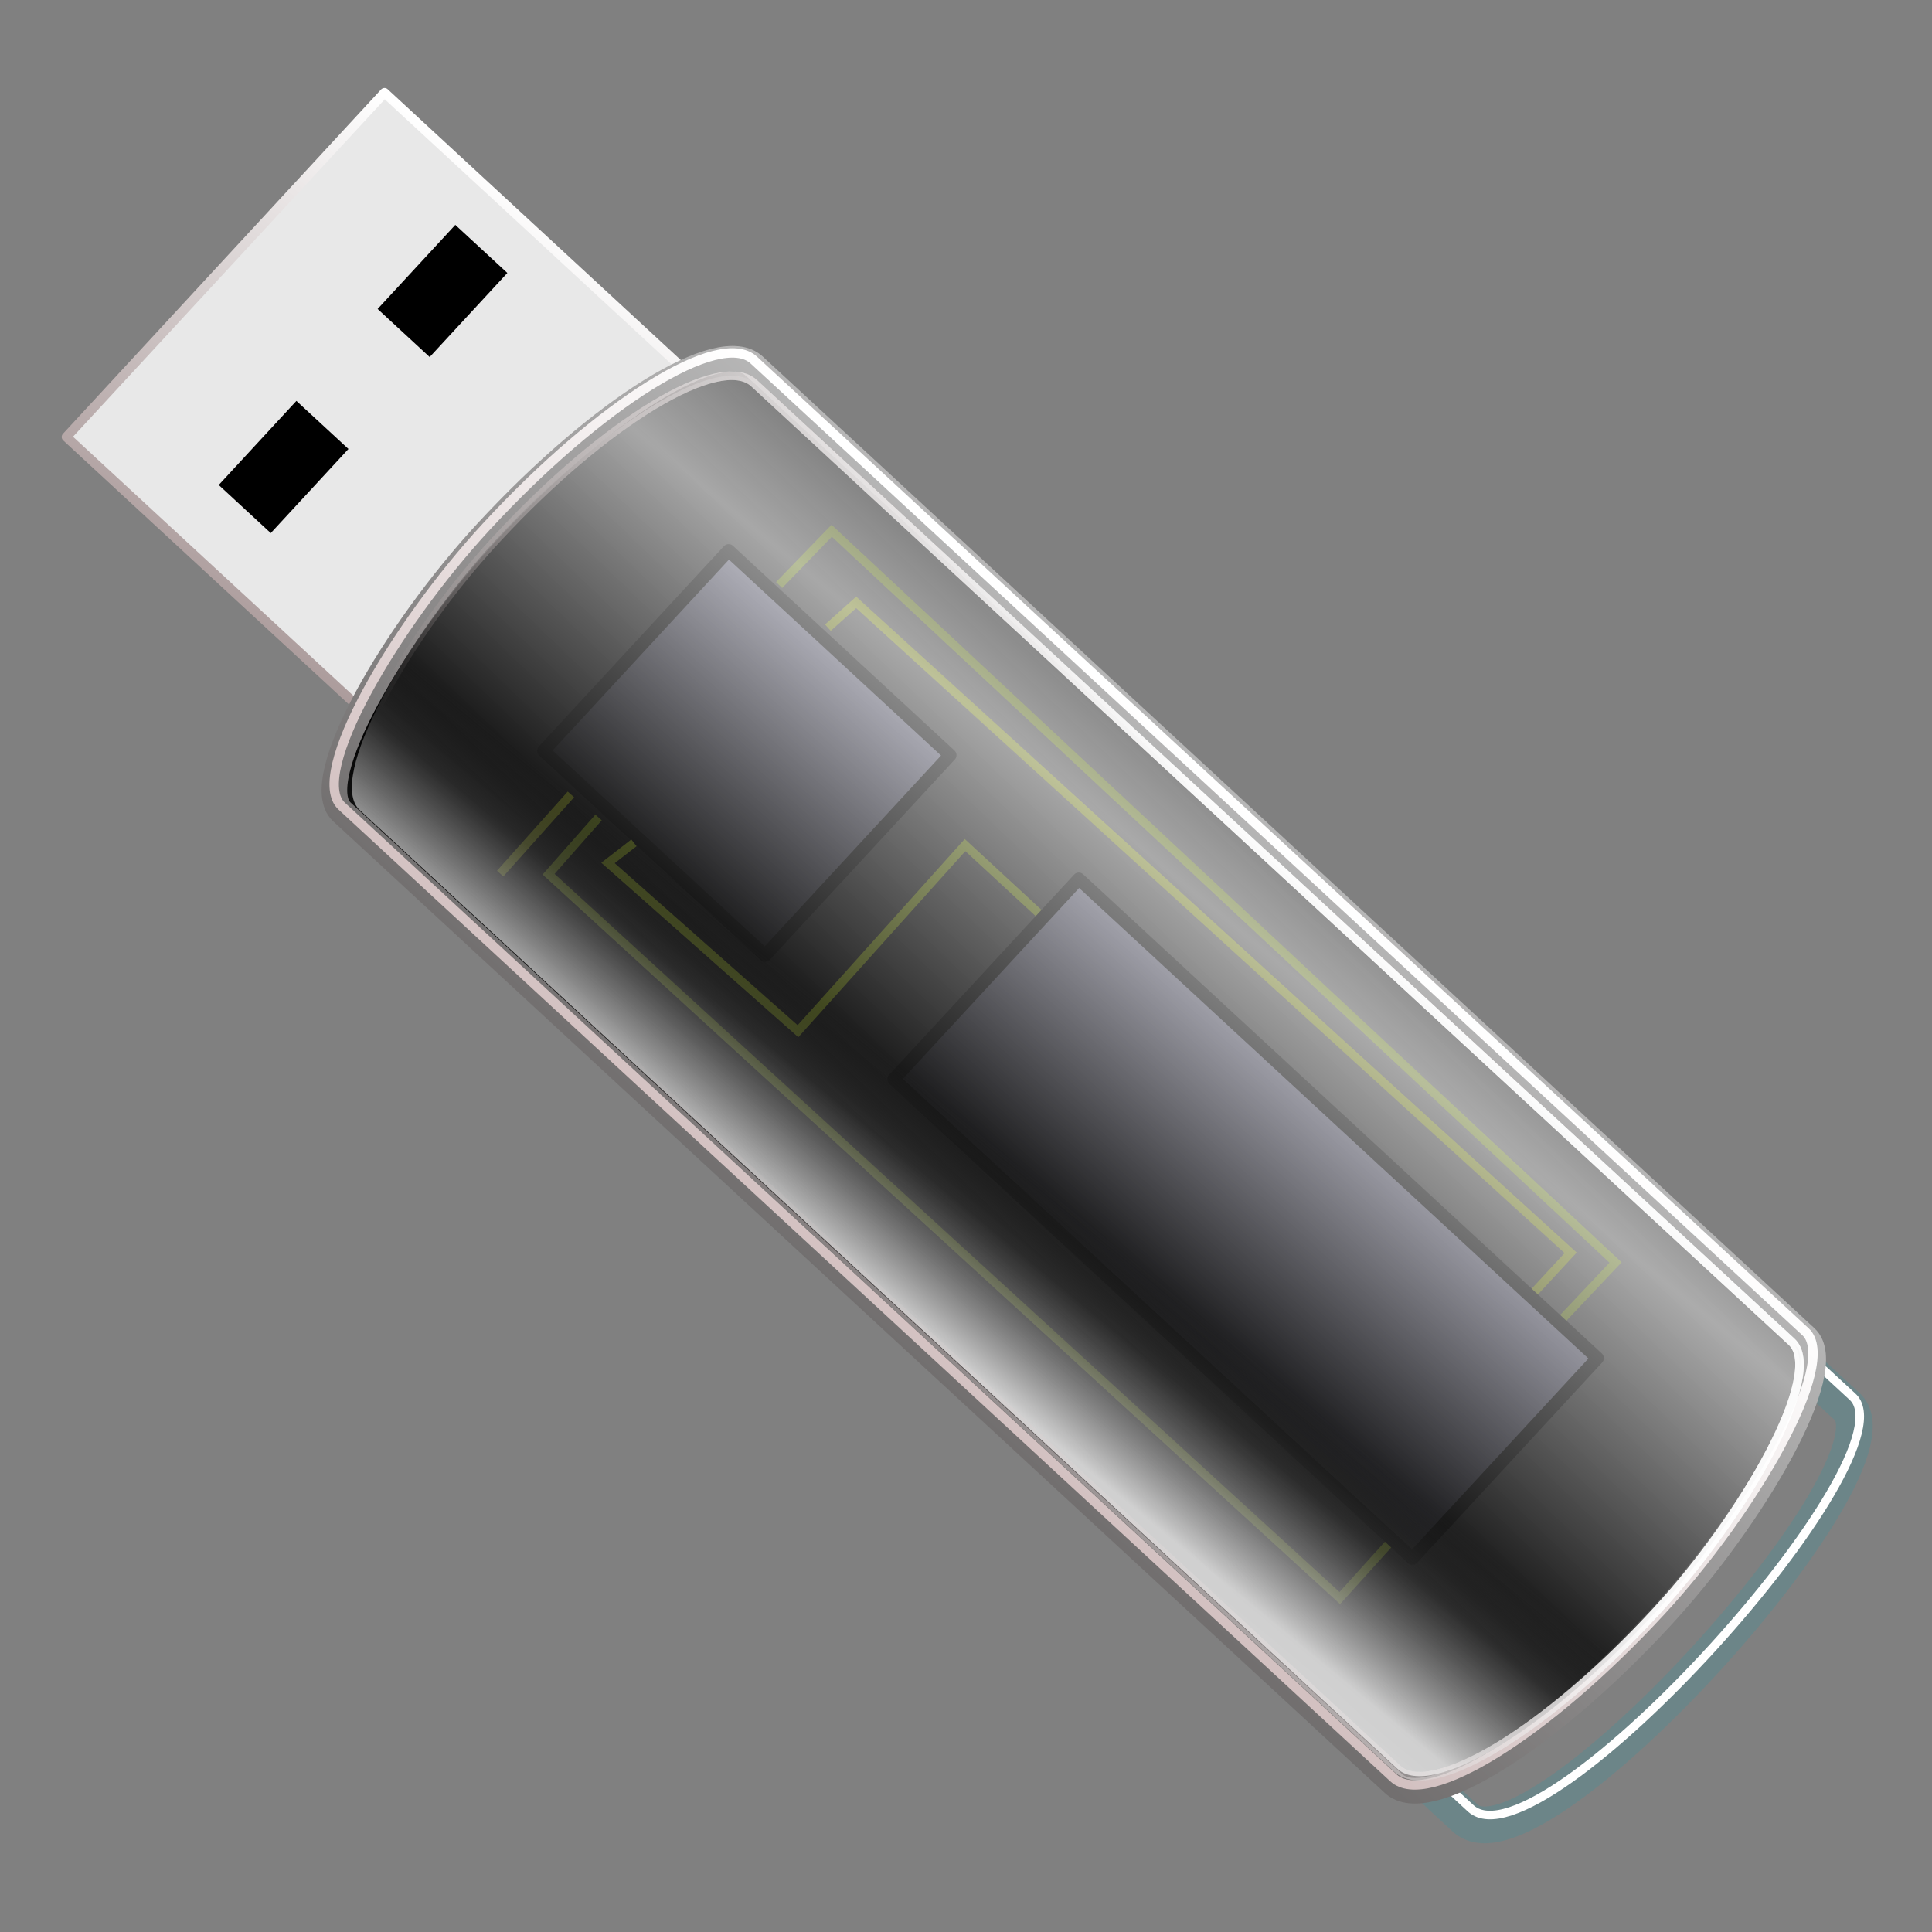 <?xml version="1.0" encoding="UTF-8" standalone="no"?>
<!-- Created with Inkscape (http://www.inkscape.org/) -->
<svg
   xmlns:dc="http://purl.org/dc/elements/1.1/"
   xmlns:cc="http://creativecommons.org/ns#"
   xmlns:rdf="http://www.w3.org/1999/02/22-rdf-syntax-ns#"
   xmlns:svg="http://www.w3.org/2000/svg"
   xmlns="http://www.w3.org/2000/svg"
   xmlns:xlink="http://www.w3.org/1999/xlink"
   xmlns:sodipodi="http://sodipodi.sourceforge.net/DTD/sodipodi-0.dtd"
   xmlns:inkscape="http://www.inkscape.org/namespaces/inkscape"
   width="256"
   height="256"
   id="svg3897"
   sodipodi:version="0.32"
   inkscape:version="0.46"
   version="1.0"
   sodipodi:docbase="/media/disk-hda4/svg1/devices"
   sodipodi:docname="drive-removable-media-usb.svg"
   inkscape:output_extension="org.inkscape.output.svg.inkscape">
  <rect width="100%" height="100%" fill="#808080" stroke="none"/>
  <defs
     id="defs3899">
    <linearGradient
       id="linearGradient3609">
      <stop
         id="stop3611"
         offset="0"
         style="stop-color:#000000;stop-opacity:1" />
      <stop
         id="stop3613"
         offset="1"
         style="stop-color:#c1c1c1;stop-opacity:1" />
    </linearGradient>
    <inkscape:perspective
       sodipodi:type="inkscape:persp3d"
       inkscape:vp_x="0 : 128 : 1"
       inkscape:vp_y="0 : 1000 : 0"
       inkscape:vp_z="256 : 128 : 1"
       inkscape:persp3d-origin="128 : 85.333333 : 1"
       id="perspective90" />
    <linearGradient
       inkscape:collect="always"
       id="linearGradient2939">
      <stop
         style="stop-color:black;stop-opacity:1"
         offset="0"
         id="stop2941" />
      <stop
         style="stop-color:white;stop-opacity:1"
         offset="1"
         id="stop2943" />
    </linearGradient>
    <linearGradient
       inkscape:collect="always"
       id="linearGradient2929">
      <stop
         style="stop-color:#ab9b9b;stop-opacity:0"
         offset="0"
         id="stop2931" />
      <stop
         style="stop-color:white;stop-opacity:1"
         offset="1"
         id="stop2933" />
    </linearGradient>
    <linearGradient
       inkscape:collect="always"
       id="linearGradient2921">
      <stop
         style="stop-color:#ab9b9b;stop-opacity:1"
         offset="0"
         id="stop2923" />
      <stop
         style="stop-color:white;stop-opacity:1"
         offset="1"
         id="stop2925" />
    </linearGradient>
    <linearGradient
       inkscape:collect="always"
       id="linearGradient2903">
      <stop
         style="stop-color:white;stop-opacity:0"
         offset="0"
         id="stop2905" />
      <stop
         style="stop-color:white;stop-opacity:1"
         offset="1"
         id="stop2907" />
    </linearGradient>
    <linearGradient
       inkscape:collect="always"
       id="linearGradient2868">
      <stop
         style="stop-color:black;stop-opacity:1"
         offset="0"
         id="stop2870" />
      <stop
         style="stop-color:#b1b1da;stop-opacity:1"
         offset="1"
         id="stop2872" />
    </linearGradient>
    <linearGradient
       id="linearGradient2860"
       inkscape:collect="always">
      <stop
         id="stop2862"
         offset="0"
         style="stop-color:#d0bdbd;stop-opacity:1" />
      <stop
         id="stop2864"
         offset="1"
         style="stop-color:white;stop-opacity:1" />
    </linearGradient>
    <linearGradient
       id="linearGradient2845">
      <stop
         style="stop-color:#60ae59;stop-opacity:1"
         offset="0"
         id="stop2847" />
      <stop
         style="stop-color:#e6e6e6;stop-opacity:1"
         offset="1"
         id="stop2849" />
    </linearGradient>
    <linearGradient
       inkscape:collect="always"
       id="linearGradient2833">
      <stop
         style="stop-color:#6e6b6b;stop-opacity:1"
         offset="0"
         id="stop2835" />
      <stop
         style="stop-color:#bebebe;stop-opacity:1"
         offset="1"
         id="stop2837" />
    </linearGradient>
    <linearGradient
       id="linearGradient2837">
      <stop
         id="stop2839"
         offset="0"
         style="stop-color:#666666;stop-opacity:1;" />
      <stop
         id="stop2841"
         offset="1"
         style="stop-color:black;stop-opacity:1" />
    </linearGradient>
    <linearGradient
       inkscape:collect="always"
       id="linearGradient2813">
      <stop
         style="stop-color:white;stop-opacity:1"
         offset="0"
         id="stop2815" />
      <stop
         style="stop-color:black;stop-opacity:1"
         offset="1"
         id="stop2817" />
    </linearGradient>
    <linearGradient
       inkscape:collect="always"
       xlink:href="#linearGradient2813"
       id="linearGradient2819"
       x1="165.021"
       y1="190.767"
       x2="165.021"
       y2="172.182"
       gradientUnits="userSpaceOnUse" />
    <linearGradient
       inkscape:collect="always"
       xlink:href="#linearGradient2813"
       id="linearGradient2827"
       x1="177.021"
       y1="172.182"
       x2="177.701"
       y2="190.767"
       gradientUnits="userSpaceOnUse" />
    <linearGradient
       inkscape:collect="always"
       xlink:href="#linearGradient2837"
       id="linearGradient2835"
       x1="123.62"
       y1="165.719"
       x2="122.81"
       y2="53.922"
       gradientUnits="userSpaceOnUse" />
    <linearGradient
       inkscape:collect="always"
       xlink:href="#linearGradient2837"
       id="linearGradient2849"
       x1="144.808"
       y1="77.37"
       x2="145.413"
       y2="165.719"
       gradientUnits="userSpaceOnUse"
       spreadMethod="reflect" />
    <linearGradient
       inkscape:collect="always"
       xlink:href="#linearGradient2837"
       id="linearGradient2857"
       x1="121.576"
       y1="41.947"
       x2="113.72"
       y2="204.896"
       gradientUnits="userSpaceOnUse" />
    <linearGradient
       inkscape:collect="always"
       xlink:href="#linearGradient2837"
       id="linearGradient2865"
       x1="142.97"
       y1="202.215"
       x2="150.117"
       y2="42.245"
       gradientUnits="userSpaceOnUse" />
    <linearGradient
       inkscape:collect="always"
       xlink:href="#linearGradient2833"
       id="linearGradient2839"
       x1="117.595"
       y1="121.709"
       x2="116.628"
       y2="34.601"
       gradientUnits="userSpaceOnUse" />
    <linearGradient
       inkscape:collect="always"
       xlink:href="#linearGradient2860"
       id="linearGradient2843"
       gradientUnits="userSpaceOnUse"
       x1="117.595"
       y1="121.709"
       x2="116.144"
       y2="43.772"
       gradientTransform="translate(-0.484,-0.484)" />
    <linearGradient
       inkscape:collect="always"
       xlink:href="#linearGradient2845"
       id="linearGradient2851"
       x1="138.356"
       y1="117.16"
       x2="139.421"
       y2="80.091"
       gradientUnits="userSpaceOnUse"
       spreadMethod="reflect" />
    <linearGradient
       inkscape:collect="always"
       xlink:href="#linearGradient2845"
       id="linearGradient2855"
       gradientUnits="userSpaceOnUse"
       spreadMethod="reflect"
       x1="138.356"
       y1="117.16"
       x2="139.421"
       y2="80.091"
       gradientTransform="matrix(0.981,0,0,0.952,2.309,1.965)" />
    <linearGradient
       inkscape:collect="always"
       xlink:href="#linearGradient2868"
       id="linearGradient2874"
       x1="-30.246"
       y1="95.819"
       x2="-30.246"
       y2="59.741"
       gradientUnits="userSpaceOnUse"
       gradientTransform="translate(101.142,1.936)" />
    <linearGradient
       inkscape:collect="always"
       xlink:href="#linearGradient2868"
       id="linearGradient2896"
       gradientUnits="userSpaceOnUse"
       gradientTransform="matrix(2.342,0,0,1,221.659,2.357)"
       x1="-30.246"
       y1="95.819"
       x2="-30.246"
       y2="59.741" />
    <linearGradient
       inkscape:collect="always"
       xlink:href="#linearGradient2903"
       id="linearGradient2909"
       x1="119.409"
       y1="68.585"
       x2="119.478"
       y2="62.359"
       gradientUnits="userSpaceOnUse"
       spreadMethod="reflect"
       gradientTransform="matrix(0.991,0,0,1,2.2,-2.554)" />
    <linearGradient
       inkscape:collect="always"
       xlink:href="#linearGradient2903"
       id="linearGradient2913"
       gradientUnits="userSpaceOnUse"
       gradientTransform="matrix(0.967,0,0,-1,3.314,166.543)"
       spreadMethod="reflect"
       x1="119.409"
       y1="68.585"
       x2="119.478"
       y2="62.359" />
    <linearGradient
       inkscape:collect="always"
       xlink:href="#linearGradient2903"
       id="linearGradient2917"
       gradientUnits="userSpaceOnUse"
       gradientTransform="matrix(0.967,0,0,-1,0.122,133.977)"
       spreadMethod="reflect"
       x1="119.409"
       y1="68.585"
       x2="119.478"
       y2="62.359" />
    <linearGradient
       inkscape:collect="always"
       xlink:href="#linearGradient2921"
       id="linearGradient2927"
       x1="17.241"
       y1="108.494"
       x2="8.301"
       y2="47.513"
       gradientUnits="userSpaceOnUse" />
    <linearGradient
       inkscape:collect="always"
       xlink:href="#linearGradient2929"
       id="linearGradient2935"
       x1="84.08"
       y1="117.513"
       x2="108.071"
       y2="42.867"
       gradientUnits="userSpaceOnUse" />
    <linearGradient
       inkscape:collect="always"
       xlink:href="#linearGradient2939"
       id="linearGradient2945"
       x1="5.886"
       y1="55.633"
       x2="12.632"
       y2="70.043"
       gradientUnits="userSpaceOnUse" />
    <linearGradient
       inkscape:collect="always"
       xlink:href="#linearGradient2939"
       id="linearGradient2949"
       gradientUnits="userSpaceOnUse"
       x1="5.886"
       y1="55.633"
       x2="12.632"
       y2="70.043"
       gradientTransform="translate(0.319,27.777)" />
    <linearGradient
       inkscape:collect="always"
       xlink:href="#linearGradient2921"
       id="linearGradient2980"
       gradientUnits="userSpaceOnUse"
       x1="17.241"
       y1="108.494"
       x2="8.301"
       y2="47.513" />
    <linearGradient
       inkscape:collect="always"
       xlink:href="#linearGradient2845"
       id="linearGradient2982"
       gradientUnits="userSpaceOnUse"
       spreadMethod="reflect"
       x1="138.356"
       y1="117.16"
       x2="139.421"
       y2="80.091" />
    <linearGradient
       inkscape:collect="always"
       xlink:href="#linearGradient2833"
       id="linearGradient2984"
       gradientUnits="userSpaceOnUse"
       x1="117.595"
       y1="121.709"
       x2="116.628"
       y2="34.601" />
    <linearGradient
       inkscape:collect="always"
       xlink:href="#linearGradient2860"
       id="linearGradient2986"
       gradientUnits="userSpaceOnUse"
       gradientTransform="translate(-0.484,-0.484)"
       x1="117.595"
       y1="121.709"
       x2="116.144"
       y2="43.772" />
    <linearGradient
       inkscape:collect="always"
       xlink:href="#linearGradient2868"
       id="linearGradient2988"
       gradientUnits="userSpaceOnUse"
       gradientTransform="translate(101.142,1.936)"
       x1="-30.246"
       y1="95.819"
       x2="-30.246"
       y2="59.741" />
    <linearGradient
       inkscape:collect="always"
       xlink:href="#linearGradient2868"
       id="linearGradient2990"
       gradientUnits="userSpaceOnUse"
       gradientTransform="matrix(2.342,0,0,1,221.659,2.357)"
       x1="-30.246"
       y1="95.819"
       x2="-30.246"
       y2="59.741" />
    <linearGradient
       inkscape:collect="always"
       xlink:href="#linearGradient2845"
       id="linearGradient2992"
       gradientUnits="userSpaceOnUse"
       gradientTransform="matrix(0.981,0,0,0.952,2.309,1.965)"
       spreadMethod="reflect"
       x1="138.356"
       y1="117.16"
       x2="139.421"
       y2="80.091" />
    <linearGradient
       inkscape:collect="always"
       xlink:href="#linearGradient2929"
       id="linearGradient2994"
       gradientUnits="userSpaceOnUse"
       x1="84.08"
       y1="117.513"
       x2="108.071"
       y2="42.867" />
    <linearGradient
       inkscape:collect="always"
       xlink:href="#linearGradient2903"
       id="linearGradient2996"
       gradientUnits="userSpaceOnUse"
       gradientTransform="matrix(0.991,0,0,1,2.2,-2.554)"
       spreadMethod="reflect"
       x1="119.409"
       y1="68.585"
       x2="119.478"
       y2="62.359" />
    <linearGradient
       inkscape:collect="always"
       xlink:href="#linearGradient2903"
       id="linearGradient2998"
       gradientUnits="userSpaceOnUse"
       gradientTransform="matrix(0.967,0,0,-1,3.314,166.543)"
       spreadMethod="reflect"
       x1="119.409"
       y1="68.585"
       x2="119.478"
       y2="62.359" />
    <linearGradient
       inkscape:collect="always"
       xlink:href="#linearGradient2903"
       id="linearGradient3000"
       gradientUnits="userSpaceOnUse"
       gradientTransform="matrix(0.967,0,0,-1,0.122,133.977)"
       spreadMethod="reflect"
       x1="119.409"
       y1="68.585"
       x2="119.478"
       y2="62.359" />
    <linearGradient
       inkscape:collect="always"
       xlink:href="#linearGradient2939"
       id="linearGradient3002"
       gradientUnits="userSpaceOnUse"
       x1="5.886"
       y1="55.633"
       x2="12.632"
       y2="70.043" />
    <linearGradient
       inkscape:collect="always"
       xlink:href="#linearGradient2939"
       id="linearGradient3004"
       gradientUnits="userSpaceOnUse"
       gradientTransform="translate(0.319,27.777)"
       x1="5.886"
       y1="55.633"
       x2="12.632"
       y2="70.043" />
    <linearGradient
       y2="-7.475"
       x2="16.093"
       y1="-7.475"
       x1="13.515"
       spreadMethod="reflect"
       gradientUnits="userSpaceOnUse"
       id="linearGradient3290"
       xlink:href="#linearGradient3578"
       inkscape:collect="always" />
    <linearGradient
       gradientTransform="matrix(0.458,0,0,0.458,12.358,81.059)"
       y2="50.574"
       x2="215.891"
       y1="113.364"
       x1="155.814"
       spreadMethod="reflect"
       gradientUnits="userSpaceOnUse"
       id="linearGradient3403"
       xlink:href="#linearGradient3369"
       inkscape:collect="always" />
    <linearGradient
       y2="78.618"
       x2="-79.283"
       y1="145.672"
       x1="-81.182"
       gradientUnits="userSpaceOnUse"
       id="linearGradient3397"
       xlink:href="#linearGradient3387"
       inkscape:collect="always" />
    <linearGradient
       gradientUnits="userSpaceOnUse"
       y2="78.618"
       x2="-79.283"
       y1="145.672"
       x1="-81.182"
       id="linearGradient3393"
       xlink:href="#linearGradient3387"
       inkscape:collect="always" />
    <linearGradient
       spreadMethod="reflect"
       gradientUnits="userSpaceOnUse"
       y2="50.574"
       x2="215.891"
       y1="113.364"
       x1="155.814"
       id="linearGradient3375"
       xlink:href="#linearGradient3369"
       inkscape:collect="always" />
    <linearGradient
       y2="-7.475"
       x2="16.093"
       y1="-7.475"
       x1="13.515"
       spreadMethod="reflect"
       gradientUnits="userSpaceOnUse"
       id="linearGradient2595"
       xlink:href="#linearGradient3578"
       inkscape:collect="always" />
    <linearGradient
       y2="-7.475"
       x2="16.093"
       y1="-7.475"
       x1="13.515"
       spreadMethod="reflect"
       gradientUnits="userSpaceOnUse"
       id="linearGradient2593"
       xlink:href="#linearGradient3578"
       inkscape:collect="always" />
    <linearGradient
       y2="-7.475"
       x2="16.093"
       y1="-7.475"
       x1="13.515"
       spreadMethod="reflect"
       gradientUnits="userSpaceOnUse"
       id="linearGradient2591"
       xlink:href="#linearGradient3578"
       inkscape:collect="always" />
    <linearGradient
       y2="-7.475"
       x2="16.093"
       y1="-7.475"
       x1="13.515"
       spreadMethod="reflect"
       gradientUnits="userSpaceOnUse"
       id="linearGradient2589"
       xlink:href="#linearGradient3578"
       inkscape:collect="always" />
    <linearGradient
       y2="-7.475"
       x2="16.093"
       y1="-7.475"
       x1="13.515"
       spreadMethod="reflect"
       gradientUnits="userSpaceOnUse"
       id="linearGradient2587"
       xlink:href="#linearGradient3578"
       inkscape:collect="always" />
    <linearGradient
       y2="-7.475"
       x2="16.093"
       y1="-7.475"
       x1="13.515"
       spreadMethod="reflect"
       gradientUnits="userSpaceOnUse"
       id="linearGradient2585"
       xlink:href="#linearGradient3578"
       inkscape:collect="always" />
    <linearGradient
       y2="-7.475"
       x2="16.093"
       y1="-7.475"
       x1="13.515"
       spreadMethod="reflect"
       gradientUnits="userSpaceOnUse"
       id="linearGradient2583"
       xlink:href="#linearGradient3578"
       inkscape:collect="always" />
    <linearGradient
       y2="-7.475"
       x2="16.093"
       y1="-7.475"
       x1="13.515"
       spreadMethod="reflect"
       gradientUnits="userSpaceOnUse"
       id="linearGradient2581"
       xlink:href="#linearGradient3578"
       inkscape:collect="always" />
    <linearGradient
       y2="-7.475"
       x2="16.093"
       y1="-7.475"
       x1="13.515"
       spreadMethod="reflect"
       gradientUnits="userSpaceOnUse"
       id="linearGradient2579"
       xlink:href="#linearGradient3578"
       inkscape:collect="always" />
    <linearGradient
       y2="-7.475"
       x2="16.093"
       y1="-7.475"
       x1="13.515"
       spreadMethod="reflect"
       gradientUnits="userSpaceOnUse"
       id="linearGradient2577"
       xlink:href="#linearGradient3578"
       inkscape:collect="always" />
    <linearGradient
       y2="-7.475"
       x2="16.093"
       y1="-7.475"
       x1="13.515"
       spreadMethod="reflect"
       gradientUnits="userSpaceOnUse"
       id="linearGradient2575"
       xlink:href="#linearGradient3578"
       inkscape:collect="always" />
    <linearGradient
       y2="-7.475"
       x2="16.093"
       y1="-7.475"
       x1="13.515"
       spreadMethod="reflect"
       gradientUnits="userSpaceOnUse"
       id="linearGradient2573"
       xlink:href="#linearGradient3578"
       inkscape:collect="always" />
    <linearGradient
       y2="-7.475"
       x2="16.093"
       y1="-7.475"
       x1="13.515"
       spreadMethod="reflect"
       gradientUnits="userSpaceOnUse"
       id="linearGradient2571"
       xlink:href="#linearGradient3578"
       inkscape:collect="always" />
    <linearGradient
       y2="-7.475"
       x2="16.093"
       y1="-7.475"
       x1="13.515"
       spreadMethod="reflect"
       gradientUnits="userSpaceOnUse"
       id="linearGradient2569"
       xlink:href="#linearGradient3578"
       inkscape:collect="always" />
    <linearGradient
       y2="-7.475"
       x2="16.093"
       y1="-7.475"
       x1="13.515"
       spreadMethod="reflect"
       gradientUnits="userSpaceOnUse"
       id="linearGradient2567"
       xlink:href="#linearGradient3578"
       inkscape:collect="always" />
    <linearGradient
       y2="-7.475"
       x2="16.093"
       y1="-7.475"
       x1="13.515"
       spreadMethod="reflect"
       gradientUnits="userSpaceOnUse"
       id="linearGradient2565"
       xlink:href="#linearGradient3578"
       inkscape:collect="always" />
    <linearGradient
       y2="-7.475"
       x2="16.093"
       y1="-7.475"
       x1="13.515"
       spreadMethod="reflect"
       gradientUnits="userSpaceOnUse"
       id="linearGradient2563"
       xlink:href="#linearGradient3578"
       inkscape:collect="always" />
    <linearGradient
       y2="-7.475"
       x2="16.093"
       y1="-7.475"
       x1="13.515"
       spreadMethod="reflect"
       gradientUnits="userSpaceOnUse"
       id="linearGradient2561"
       xlink:href="#linearGradient3578"
       inkscape:collect="always" />
    <linearGradient
       y2="-7.475"
       x2="16.093"
       y1="-7.475"
       x1="13.515"
       spreadMethod="reflect"
       gradientUnits="userSpaceOnUse"
       id="linearGradient2559"
       xlink:href="#linearGradient3578"
       inkscape:collect="always" />
    <linearGradient
       y2="-7.475"
       x2="16.093"
       y1="-7.475"
       x1="13.515"
       spreadMethod="reflect"
       gradientUnits="userSpaceOnUse"
       id="linearGradient2557"
       xlink:href="#linearGradient3578"
       inkscape:collect="always" />
    <linearGradient
       y2="-7.475"
       x2="16.093"
       y1="-7.475"
       x1="13.515"
       spreadMethod="reflect"
       gradientUnits="userSpaceOnUse"
       id="linearGradient2555"
       xlink:href="#linearGradient3578"
       inkscape:collect="always" />
    <linearGradient
       y2="-7.475"
       x2="16.093"
       y1="-7.475"
       x1="13.515"
       spreadMethod="reflect"
       gradientUnits="userSpaceOnUse"
       id="linearGradient2553"
       xlink:href="#linearGradient3578"
       inkscape:collect="always" />
    <linearGradient
       y2="-7.475"
       x2="16.093"
       y1="-7.475"
       x1="13.515"
       spreadMethod="reflect"
       gradientUnits="userSpaceOnUse"
       id="linearGradient2551"
       xlink:href="#linearGradient3578"
       inkscape:collect="always" />
    <linearGradient
       y2="-7.475"
       x2="16.093"
       y1="-2.21"
       x1="15.65"
       spreadMethod="reflect"
       gradientUnits="userSpaceOnUse"
       id="linearGradient3610"
       xlink:href="#linearGradient3578"
       inkscape:collect="always" />
    <linearGradient
       y2="-7.475"
       x2="16.093"
       y1="-6.409"
       x1="10.621"
       spreadMethod="reflect"
       gradientUnits="userSpaceOnUse"
       id="linearGradient3608"
       xlink:href="#linearGradient3578"
       inkscape:collect="always" />
    <linearGradient
       y2="-1.513"
       x2="9.718"
       y1="-5.887"
       x1="11.187"
       spreadMethod="reflect"
       gradientUnits="userSpaceOnUse"
       id="linearGradient3606"
       xlink:href="#linearGradient3578"
       inkscape:collect="always" />
    <linearGradient
       y2="-4.516"
       x2="12.916"
       y1="-3.754"
       x1="7.771"
       spreadMethod="reflect"
       gradientUnits="userSpaceOnUse"
       id="linearGradient3604"
       xlink:href="#linearGradient3578"
       inkscape:collect="always" />
    <linearGradient
       y2="-3.733"
       x2="14.94"
       y1="-2.275"
       x1="17.083"
       spreadMethod="reflect"
       gradientUnits="userSpaceOnUse"
       id="linearGradient3602"
       xlink:href="#linearGradient3578"
       inkscape:collect="always" />
    <linearGradient
       y2="-1.992"
       x2="17.377"
       y1="-6.256"
       x1="15.582"
       spreadMethod="reflect"
       gradientUnits="userSpaceOnUse"
       id="linearGradient3600"
       xlink:href="#linearGradient3578"
       inkscape:collect="always" />
    <linearGradient
       y2="-7.475"
       x2="16.093"
       y1="-10.978"
       x1="16.691"
       spreadMethod="reflect"
       gradientUnits="userSpaceOnUse"
       id="linearGradient3598"
       xlink:href="#linearGradient3578"
       inkscape:collect="always" />
    <linearGradient
       y2="-11.199"
       x2="11.132"
       y1="-11.391"
       x1="16.387"
       spreadMethod="reflect"
       gradientUnits="userSpaceOnUse"
       id="linearGradient3596"
       xlink:href="#linearGradient3578"
       inkscape:collect="always" />
    <linearGradient
       y2="-2.688"
       x2="8.696"
       y1="-11.587"
       x1="12.035"
       spreadMethod="reflect"
       gradientUnits="userSpaceOnUse"
       id="linearGradient3594"
       xlink:href="#linearGradient3578"
       inkscape:collect="always" />
    <linearGradient
       y2="-5.778"
       x2="11.372"
       y1="-10.151"
       x1="12.906"
       spreadMethod="reflect"
       gradientUnits="userSpaceOnUse"
       id="linearGradient3592"
       xlink:href="#linearGradient3578"
       inkscape:collect="always" />
    <linearGradient
       y2="-6.953"
       x2="17.747"
       y1="-5.908"
       x1="16.387"
       spreadMethod="reflect"
       gradientUnits="userSpaceOnUse"
       id="linearGradient3590"
       xlink:href="#linearGradient3578"
       inkscape:collect="always" />
    <linearGradient
       y2="-8.019"
       x2="17.075"
       y1="-7.475"
       x1="13.515"
       spreadMethod="reflect"
       gradientUnits="userSpaceOnUse"
       id="linearGradient3588"
       xlink:href="#linearGradient3578"
       inkscape:collect="always" />
    <linearGradient
       y2="-6.583"
       x2="18.617"
       y1="-5.212"
       x1="16.909"
       spreadMethod="reflect"
       gradientUnits="userSpaceOnUse"
       id="linearGradient3586"
       xlink:href="#linearGradient3578"
       inkscape:collect="always" />
    <linearGradient
       spreadMethod="reflect"
       gradientUnits="userSpaceOnUse"
       y2="-7.475"
       x2="16.093"
       y1="-7.475"
       x1="13.515"
       id="linearGradient3584"
       xlink:href="#linearGradient3578"
       inkscape:collect="always" />
    <inkscape:perspective
       sodipodi:type="inkscape:persp3d"
       inkscape:vp_x="0 : 128 : 1"
       inkscape:vp_y="0 : 1000 : 0"
       inkscape:vp_z="256 : 128 : 1"
       inkscape:persp3d-origin="128 : 85.333333 : 1"
       id="perspective2503" />
    <linearGradient
       id="linearGradient3578">
      <stop
         id="stop3580"
         offset="0"
         style="stop-color:#000000;stop-opacity:1;" />
      <stop
         id="stop3582"
         offset="1"
         style="stop-color:#fffcfc;stop-opacity:1;" />
    </linearGradient>
    <linearGradient
       id="linearGradient3369">
      <stop
         id="stop3371"
         offset="0"
         style="stop-color:#646464;stop-opacity:0;" />
      <stop
         id="stop3373"
         offset="1"
         style="stop-color:#ffffff;stop-opacity:1" />
    </linearGradient>
    <linearGradient
       id="linearGradient3387"
       inkscape:collect="always">
      <stop
         id="stop3389"
         offset="0"
         style="stop-color:#000000;stop-opacity:1;" />
      <stop
         id="stop3391"
         offset="1"
         style="stop-color:#ffffff;stop-opacity:1" />
    </linearGradient>
    <linearGradient
       inkscape:collect="always"
       xlink:href="#linearGradient2939"
       id="linearGradient3559"
       gradientUnits="userSpaceOnUse"
       gradientTransform="translate(72.582,-30.322)"
       x1="5.886"
       y1="55.633"
       x2="12.632"
       y2="70.043" />
    <linearGradient
       inkscape:collect="always"
       xlink:href="#linearGradient2939"
       id="linearGradient3562"
       gradientUnits="userSpaceOnUse"
       x1="5.886"
       y1="55.633"
       x2="12.632"
       y2="70.043"
       gradientTransform="translate(72.263,-58.099)" />
    <linearGradient
       inkscape:collect="always"
       xlink:href="#linearGradient2903"
       id="linearGradient3565"
       gradientUnits="userSpaceOnUse"
       gradientTransform="matrix(0.761,0.596,0.616,-0.787,-115.426,140.561)"
       spreadMethod="reflect"
       x1="119.409"
       y1="68.585"
       x2="119.478"
       y2="62.359" />
    <linearGradient
       inkscape:collect="always"
       xlink:href="#linearGradient2903"
       id="linearGradient3568"
       gradientUnits="userSpaceOnUse"
       gradientTransform="matrix(0.761,0.596,0.616,-0.787,-122.395,119.914)"
       spreadMethod="reflect"
       x1="119.409"
       y1="68.585"
       x2="119.478"
       y2="62.359" />
    <linearGradient
       inkscape:collect="always"
       xlink:href="#linearGradient2903"
       id="linearGradient3571"
       gradientUnits="userSpaceOnUse"
       gradientTransform="matrix(0.781,0.611,-0.616,0.787,221.079,-24.512)"
       spreadMethod="reflect"
       x1="119.409"
       y1="68.585"
       x2="119.478"
       y2="62.359" />
    <linearGradient
       inkscape:collect="always"
       xlink:href="#linearGradient3609"
       id="linearGradient3574"
       gradientUnits="userSpaceOnUse"
       gradientTransform="matrix(0.98,0,0,0.952,74.257,-54.495)"
       spreadMethod="reflect"
       x1="136.888"
       y1="100.781"
       x2="134.185"
       y2="53.056" />
    <linearGradient
       inkscape:collect="always"
       xlink:href="#linearGradient2929"
       id="linearGradient3576"
       gradientUnits="userSpaceOnUse"
       x1="84.08"
       y1="117.513"
       x2="108.071"
       y2="42.867"
       gradientTransform="translate(71.948,-56.46)" />
    <linearGradient
       inkscape:collect="always"
       xlink:href="#linearGradient2868"
       id="linearGradient3579"
       gradientUnits="userSpaceOnUse"
       gradientTransform="matrix(2.342,0,0,1,293.922,-55.742)"
       x1="-30.246"
       y1="95.819"
       x2="-30.246"
       y2="59.741" />
    <linearGradient
       inkscape:collect="always"
       xlink:href="#linearGradient2868"
       id="linearGradient3587"
       gradientUnits="userSpaceOnUse"
       gradientTransform="translate(173.405,-56.163)"
       x1="-30.246"
       y1="95.819"
       x2="-30.246"
       y2="59.741" />
    <linearGradient
       inkscape:collect="always"
       xlink:href="#linearGradient2860"
       id="linearGradient3591"
       gradientUnits="userSpaceOnUse"
       gradientTransform="translate(71.779,-58.583)"
       x1="117.595"
       y1="121.709"
       x2="116.144"
       y2="43.772" />
    <linearGradient
       inkscape:collect="always"
       xlink:href="#linearGradient2837"
       id="linearGradient3595"
       gradientUnits="userSpaceOnUse"
       spreadMethod="reflect"
       x1="140.691"
       y1="48.065"
       x2="139.456"
       y2="107.344"
       gradientTransform="translate(72.263,-58.099)" />
    <linearGradient
       inkscape:collect="always"
       xlink:href="#linearGradient2833"
       id="linearGradient3597"
       gradientUnits="userSpaceOnUse"
       x1="117.595"
       y1="121.709"
       x2="116.628"
       y2="34.601"
       gradientTransform="translate(72.263,-58.099)" />
    <linearGradient
       inkscape:collect="always"
       xlink:href="#linearGradient2921"
       id="linearGradient3601"
       gradientUnits="userSpaceOnUse"
       x1="17.241"
       y1="108.494"
       x2="8.301"
       y2="47.513"
       gradientTransform="translate(72.263,-58.099)" />
    <linearGradient
       inkscape:collect="always"
       xlink:href="#linearGradient3369"
       id="linearGradient3617"
       gradientUnits="userSpaceOnUse"
       gradientTransform="matrix(0.98,0,0,0.952,74.257,-54.495)"
       spreadMethod="pad"
       x1="147.004"
       y1="92.032"
       x2="148.336"
       y2="115.47" />
    <linearGradient
       inkscape:collect="always"
       xlink:href="#linearGradient2921"
       id="linearGradient3638"
       gradientUnits="userSpaceOnUse"
       gradientTransform="translate(72.263,-58.099)"
       x1="17.241"
       y1="108.494"
       x2="8.301"
       y2="47.513" />
    <linearGradient
       inkscape:collect="always"
       xlink:href="#linearGradient2837"
       id="linearGradient3640"
       gradientUnits="userSpaceOnUse"
       gradientTransform="translate(72.263,-58.099)"
       spreadMethod="reflect"
       x1="140.691"
       y1="48.065"
       x2="139.456"
       y2="107.344" />
    <linearGradient
       inkscape:collect="always"
       xlink:href="#linearGradient2833"
       id="linearGradient3642"
       gradientUnits="userSpaceOnUse"
       gradientTransform="translate(72.263,-58.099)"
       x1="117.595"
       y1="121.709"
       x2="116.628"
       y2="34.601" />
    <linearGradient
       inkscape:collect="always"
       xlink:href="#linearGradient2860"
       id="linearGradient3644"
       gradientUnits="userSpaceOnUse"
       gradientTransform="translate(71.779,-58.583)"
       x1="117.595"
       y1="121.709"
       x2="116.144"
       y2="43.772" />
    <linearGradient
       inkscape:collect="always"
       xlink:href="#linearGradient2868"
       id="linearGradient3646"
       gradientUnits="userSpaceOnUse"
       gradientTransform="translate(173.405,-56.163)"
       x1="-30.246"
       y1="95.819"
       x2="-30.246"
       y2="59.741" />
    <linearGradient
       inkscape:collect="always"
       xlink:href="#linearGradient2868"
       id="linearGradient3648"
       gradientUnits="userSpaceOnUse"
       gradientTransform="matrix(2.342,0,0,1,293.922,-55.742)"
       x1="-30.246"
       y1="95.819"
       x2="-30.246"
       y2="59.741" />
    <linearGradient
       inkscape:collect="always"
       xlink:href="#linearGradient3609"
       id="linearGradient3650"
       gradientUnits="userSpaceOnUse"
       gradientTransform="matrix(0.98,0,0,0.952,74.257,-54.495)"
       spreadMethod="reflect"
       x1="136.888"
       y1="100.781"
       x2="134.185"
       y2="53.056" />
    <linearGradient
       inkscape:collect="always"
       xlink:href="#linearGradient2929"
       id="linearGradient3652"
       gradientUnits="userSpaceOnUse"
       gradientTransform="translate(71.948,-56.46)"
       x1="84.08"
       y1="117.513"
       x2="108.071"
       y2="42.867" />
    <linearGradient
       inkscape:collect="always"
       xlink:href="#linearGradient2939"
       id="linearGradient3654"
       gradientUnits="userSpaceOnUse"
       gradientTransform="translate(72.263,-58.099)"
       x1="5.886"
       y1="55.633"
       x2="12.632"
       y2="70.043" />
    <linearGradient
       inkscape:collect="always"
       xlink:href="#linearGradient2939"
       id="linearGradient3656"
       gradientUnits="userSpaceOnUse"
       gradientTransform="translate(72.582,-30.322)"
       x1="5.886"
       y1="55.633"
       x2="12.632"
       y2="70.043" />
    <linearGradient
       inkscape:collect="always"
       xlink:href="#linearGradient3369"
       id="linearGradient3658"
       gradientUnits="userSpaceOnUse"
       gradientTransform="matrix(0.98,0,0,0.952,74.257,-54.495)"
       spreadMethod="pad"
       x1="147.004"
       y1="92.032"
       x2="148.336"
       y2="115.47" />
    <linearGradient
       inkscape:collect="always"
       xlink:href="#linearGradient2929"
       id="linearGradient3660"
       gradientUnits="userSpaceOnUse"
       gradientTransform="translate(71.948,-56.46)"
       x1="84.08"
       y1="117.513"
       x2="108.071"
       y2="42.867" />
  </defs>
  <sodipodi:namedview
     id="base"
     pagecolor="#ffffff"
     bordercolor="#666666"
     borderopacity="1.0"
     inkscape:pageopacity="0.0"
     inkscape:pageshadow="2"
     inkscape:zoom="2.41"
     inkscape:cx="128"
     inkscape:cy="126.69659"
     inkscape:document-units="px"
     inkscape:current-layer="layer1"
     width="256px"
     height="256px"
     inkscape:window-width="1680"
     inkscape:window-height="1025"
     inkscape:window-x="-5"
     inkscape:window-y="0"
     showgrid="false" />
  <g
     inkscape:label="1. réteg"
     inkscape:groupmode="layer"
     id="layer1">
    <g
       inkscape:label="1. réteg"
       id="g2747"
       transform="translate(1.02,-0.306)">
      <g
         transform="translate(-3.285,0.891)"
         id="g3612">
        <g
           style="font-size:12px;font-style:normal;font-weight:normal;fill:url(#linearGradient3290);fill-opacity:1;stroke:none;stroke-width:1px;stroke-linecap:butt;stroke-linejoin:miter;stroke-opacity:1;font-family:Bitstream Vera Sans"
           id="g2650">
          <path
             d="M 16.188,-12.219 L 12.094,-12.188 L 12.801,-11.48 L 16.895,-11.512 L 16.188,-12.219 z"
             id="path2652"
             style="fill:url(#linearGradient2551);fill-opacity:1" />
          <path
             d="M 12.094,-12.188 L 8.75,-3.438 L 9.457,-2.73 L 12.801,-11.48 L 12.094,-12.188 z"
             id="path2654"
             style="fill:url(#linearGradient2553);fill-opacity:1" />
          <path
             d="M 14.75,-5.688 L 15.531,-3.469 L 16.238,-2.762 L 15.457,-4.98 L 14.75,-5.688 z"
             id="path2662"
             style="fill:url(#linearGradient2555);fill-opacity:1" />
          <path
             d="M 15.531,-3.469 L 15.531,-3.438 L 16.238,-2.73 L 16.238,-2.762 L 15.531,-3.469 z"
             id="path2664"
             style="fill:url(#linearGradient2557);fill-opacity:1" />
          <path
             d="M 17.92,-11.52 C 17.479,-11.961 16.896,-12.234 16.188,-12.219 L 16.895,-11.512 C 17.604,-11.527 18.186,-11.254 18.627,-10.812 L 17.92,-11.52 z"
             id="path2672"
             style="fill:url(#linearGradient2559);fill-opacity:1" />
          <path
             d="M 16.219,-11.969 C 16.818,-11.966 17.317,-11.726 17.7,-11.343 L 18.407,-10.636 C 18.024,-11.019 17.525,-11.259 16.926,-11.262 L 16.219,-11.969 z"
             id="path2674"
             style="fill:url(#linearGradient3598);fill-opacity:1" />
          <path
             d="M 17.7,-11.343 C 19.262,-9.781 18.899,-5.843 15.594,-5.906 L 16.301,-5.199 C 19.606,-5.136 19.969,-9.074 18.407,-10.636 L 17.7,-11.343 z"
             id="path2676"
             style="fill:url(#linearGradient2561);fill-opacity:1" />
          <path
             d="M 15.594,-5.906 L 16.375,-3.719 L 17.082,-3.012 L 16.301,-5.199 L 15.594,-5.906 z"
             id="path2678"
             style="fill:url(#linearGradient2563);fill-opacity:1" />
          <path
             d="M 16.375,-3.719 L 15.719,-3.719 L 16.426,-3.012 L 17.082,-3.012 L 16.375,-3.719 z"
             id="path2680"
             style="fill:url(#linearGradient2565);fill-opacity:1" />
          <path
             d="M 14.875,-5.969 L 10.562,-5.969 L 11.27,-5.262 L 15.582,-5.262 L 14.875,-5.969 z"
             id="path2684"
             style="fill:url(#linearGradient2567);fill-opacity:1" />
          <path
             d="M 10.562,-5.969 L 9.75,-3.75 L 10.457,-3.043 L 11.27,-5.262 L 10.562,-5.969 z"
             id="path2686"
             style="fill:url(#linearGradient2569);fill-opacity:1" />
          <path
             d="M 9.188,-3.75 L 12.281,-11.906 L 12.988,-11.199 L 9.895,-3.043 L 9.188,-3.75 z"
             id="path2690"
             style="fill:url(#linearGradient3594);fill-opacity:1" />
          <path
             d="M 10.812,-5.688 L 14.75,-5.688 L 15.457,-4.98 L 11.52,-4.98 L 10.812,-5.688 z"
             id="path2660"
             style="fill:url(#linearGradient3608);fill-opacity:1" />
          <path
             d="M 15.719,-3.719 L 14.875,-5.969 L 15.582,-5.262 L 16.426,-3.012 L 15.719,-3.719 z"
             id="path2682"
             style="fill:url(#linearGradient3610);fill-opacity:1" />
          <path
             d="M 9.75,-3.75 L 9.188,-3.75 L 9.895,-3.043 L 10.457,-3.043 L 9.75,-3.75 z"
             id="path2688"
             style="fill:url(#linearGradient2571);fill-opacity:1" />
          <path
             d="M 12.281,-11.906 L 16.219,-11.969 L 16.926,-11.262 L 12.988,-11.199 L 12.281,-11.906 z"
             id="path2692"
             style="fill:url(#linearGradient3596);fill-opacity:1" />
          <path
             d="M 13.594,-11.375 L 15.438,-6.438 L 16.145,-5.73 L 14.301,-10.668 L 13.594,-11.375 z"
             id="path2694"
             style="fill:url(#linearGradient2573);fill-opacity:1" />
          <path
             d="M 17.297,-10.695 C 16.872,-11.12 16.292,-11.392 15.594,-11.375 L 16.301,-10.668 C 17,-10.685 17.579,-10.413 18.004,-9.988 L 17.297,-10.695 z"
             id="path2698"
             style="fill:url(#linearGradient2575);fill-opacity:1" />
          <path
             d="M 15.594,-11.375 L 13.594,-11.375 L 14.301,-10.668 L 16.301,-10.668 L 15.594,-11.375 z"
             id="path2700"
             style="fill:url(#linearGradient2577);fill-opacity:1" />
          <path
             d="M 12.5,-11.25 L 10.719,-6.375 L 11.426,-5.668 L 13.207,-10.543 L 12.5,-11.25 z"
             id="path2702"
             style="fill:url(#linearGradient2579);fill-opacity:1" />
          <path
             d="M 10.719,-6.375 L 14.719,-6.312 L 15.426,-5.605 L 11.426,-5.668 L 10.719,-6.375 z"
             id="path2704"
             style="fill:url(#linearGradient2581);fill-opacity:1" />
          <path
             d="M 14.719,-6.312 L 12.969,-11.25 L 13.676,-10.543 L 15.426,-5.605 L 14.719,-6.312 z"
             id="path2706"
             style="fill:url(#linearGradient2583);fill-opacity:1" />
          <path
             d="M 12.969,-11.25 L 12.5,-11.25 L 13.207,-10.543 L 13.676,-10.543 L 12.969,-11.25 z"
             id="path2708"
             style="fill:url(#linearGradient2585);fill-opacity:1" />
          <path
             d="M 13.969,-11.125 L 15.562,-11.125 L 16.27,-10.418 L 14.676,-10.418 L 13.969,-11.125 z"
             id="path2710"
             style="fill:url(#linearGradient2587);fill-opacity:1" />
          <path
             d="M 15.562,-11.125 C 16.263,-11.142 16.808,-10.898 17.189,-10.517 L 17.896,-9.809 C 17.515,-10.191 16.97,-10.435 16.27,-10.418 L 15.562,-11.125 z"
             id="path2712"
             style="fill:url(#linearGradient2589);fill-opacity:1" />
          <path
             d="M 17.189,-10.517 C 18.416,-9.29 17.957,-6.644 15.594,-6.719 L 16.301,-6.012 C 18.665,-5.937 19.123,-8.583 17.896,-9.809 L 17.189,-10.517 z"
             id="path2714"
             style="fill:url(#linearGradient3588);fill-opacity:1" />
          <path
             d="M 15.594,-6.719 L 13.969,-11.125 L 14.676,-10.418 L 16.301,-6.012 L 15.594,-6.719 z"
             id="path2716"
             style="fill:url(#linearGradient2591);fill-opacity:1" />
          <path
             d="M 15.438,-6.438 C 18.435,-6.363 18.668,-9.323 17.297,-10.695 L 18.004,-9.988 C 19.375,-8.616 19.142,-5.656 16.145,-5.73 L 15.438,-6.438 z"
             id="path2696"
             style="fill:url(#linearGradient3590);fill-opacity:1" />
          <path
             d="M 11.156,-6.656 L 12.75,-11.031 L 13.457,-10.324 L 11.863,-5.949 L 11.156,-6.656 z"
             id="path2722"
             style="fill:url(#linearGradient3592);fill-opacity:1" />
          <path
             d="M 12.75,-11.031 L 14.375,-6.656 L 15.082,-5.949 L 13.457,-10.324 L 12.75,-11.031 z"
             id="path2718"
             style="fill:url(#linearGradient2593);fill-opacity:1" />
          <path
             d="M 14.375,-6.656 L 11.156,-6.656 L 11.863,-5.949 L 15.082,-5.949 L 14.375,-6.656 z"
             id="path2720"
             style="fill:url(#linearGradient2595);fill-opacity:1" />
          <path
             d="M 15.969,-5.688 C 19.235,-5.625 19.619,-9.821 17.92,-11.52 L 18.627,-10.812 C 20.326,-9.114 19.942,-4.918 16.676,-4.98 L 15.969,-5.688 z"
             id="path2670"
             style="fill:url(#linearGradient3586);fill-opacity:1" />
          <path
             d="M 16.781,-3.438 L 15.969,-5.688 L 16.676,-4.98 L 17.488,-2.73 L 16.781,-3.438 z"
             id="path2668"
             style="fill:url(#linearGradient3600);fill-opacity:1" />
          <path
             d="M 15.531,-3.438 L 16.781,-3.438 L 17.488,-2.73 L 16.238,-2.73 L 15.531,-3.438 z"
             id="path2666"
             style="fill:url(#linearGradient3602);fill-opacity:1" />
          <path
             d="M 8.75,-3.438 L 10,-3.438 L 10.707,-2.73 L 9.457,-2.73 L 8.75,-3.438 z"
             id="path2656"
             style="fill:url(#linearGradient3604);fill-opacity:1" />
          <path
             d="M 10,-3.438 L 10.812,-5.688 L 11.52,-4.98 L 10.707,-2.73 L 10,-3.438 z"
             id="path2658"
             style="fill:url(#linearGradient3606);fill-opacity:1" />
        </g>
        <path
           style="font-size:12px;font-style:normal;font-weight:normal;fill:#333333;fill-opacity:1;stroke:none;stroke-width:1px;stroke-linecap:butt;stroke-linejoin:miter;stroke-opacity:1;font-family:Bitstream Vera Sans"
           d="M 16.188,-12.175 L 12.094,-12.144 L 8.75,-3.394 L 10,-3.394 L 10.812,-5.644 L 14.75,-5.644 L 15.531,-3.425 L 15.531,-3.394 L 16.781,-3.394 L 15.969,-5.644 C 20.084,-5.565 19.623,-12.248 16.188,-12.175 z M 16.219,-11.925 C 19.263,-11.911 19.709,-5.784 15.594,-5.863 L 16.375,-3.675 L 15.719,-3.675 L 14.875,-5.925 L 10.562,-5.925 L 9.75,-3.706 L 9.187,-3.706 L 12.281,-11.863 L 16.219,-11.925 z M 13.594,-11.331 L 15.438,-6.394 C 19.363,-6.296 18.548,-11.404 15.594,-11.331 L 13.594,-11.331 z M 12.5,-11.206 L 10.719,-6.331 L 14.719,-6.269 L 12.969,-11.206 L 12.5,-11.206 z M 13.969,-11.081 L 15.562,-11.081 C 18.517,-11.154 18.692,-6.578 15.594,-6.675 L 13.969,-11.081 z M 12.75,-10.988 L 14.375,-6.613 L 11.156,-6.613 L 12.75,-10.988 z"
           id="path2505" />
      </g>
    </g>
    <g
       id="g3619"
       transform="matrix(1.128,9.2428471e-2,-9.2428471e-2,1.128,-4.397,-26.978)">
      <g
         transform="matrix(0.787,0.616,-0.616,0.787,74.865,-15.174)"
         id="g2955">
        <path
           style="fill:none;fill-rule:evenodd;stroke:#6c8588;stroke-width:4.3;stroke-linecap:round;stroke-linejoin:round;stroke-miterlimit:4;stroke-dasharray:none;stroke-opacity:1"
           d="M 231.475,47.193 L 240.096,47.193 C 250.289,46.889 251.184,112.66 240.096,112.964 L 232.752,112.964"
           id="path2951"
           sodipodi:nodetypes="cccc" />
        <path
           sodipodi:nodetypes="cccc"
           id="path2953"
           d="M 231.156,45.916 L 239.776,45.916 C 249.97,45.612 250.865,111.383 239.776,111.687 L 232.433,111.687"
           style="fill:none;fill-rule:evenodd;stroke:#ffffff;stroke-width:1;stroke-linecap:round;stroke-linejoin:round;stroke-miterlimit:4;stroke-dasharray:none;stroke-opacity:1" />
      </g>
      <rect
         transform="matrix(0.787,0.616,-0.616,0.787,0,0)"
         y="-7.712"
         x="59.492"
         height="54.915"
         width="47.891"
         id="rect2919"
         style="fill:#e8e8e8;fill-opacity:1;stroke:url(#linearGradient3638);stroke-width:1.1;stroke-linecap:round;stroke-linejoin:round;stroke-miterlimit:4;stroke-dasharray:none;stroke-dashoffset:0;stroke-opacity:1" />
      <rect
         transform="matrix(0.787,0.616,-0.616,0.787,0,0)"
         ry="35.569"
         rx="9.772"
         y="-13.577"
         x="103.235"
         height="71.138"
         width="187.282"
         id="rect1944"
         style="fill:url(#linearGradient3640);fill-opacity:1;stroke:url(#linearGradient3642);stroke-width:3;stroke-linecap:round;stroke-linejoin:round;stroke-miterlimit:4;stroke-dasharray:none;stroke-dashoffset:0;stroke-opacity:1" />
      <rect
         transform="matrix(0.787,0.616,-0.616,0.787,0,0)"
         style="fill:none;fill-opacity:1;stroke:url(#linearGradient3644);stroke-width:1.1;stroke-linecap:round;stroke-linejoin:round;stroke-miterlimit:4;stroke-dasharray:none;stroke-dashoffset:0;stroke-opacity:1"
         id="rect2841"
         width="187.282"
         height="71.138"
         x="102.751"
         y="-14.061"
         rx="9.772"
         ry="35.569" />
      <rect
         transform="matrix(0.787,0.616,-0.616,0.787,0,0)"
         y="4.329"
         x="125.496"
         height="31.939"
         width="35.327"
         id="rect2866"
         style="fill:url(#linearGradient3646);fill-opacity:1;stroke:#000000;stroke-width:1.5;stroke-linecap:round;stroke-linejoin:round;stroke-miterlimit:4;stroke-dasharray:none;stroke-dashoffset:0;stroke-opacity:1" />
      <path
         id="path2886"
         d="M 102.322,84.256 L 107.941,77.42 L 206.404,155.309 L 194.681,169.941"
         style="fill:none;fill-rule:evenodd;stroke:#97b71a;stroke-width:1px;stroke-linecap:butt;stroke-linejoin:miter;stroke-opacity:1" />
      <path
         id="path2888"
         d="M 108.422,88.765 L 111.481,85.542 L 201.067,154.609 L 191.847,166.385"
         style="fill:none;fill-rule:evenodd;stroke:#b2c310;stroke-width:1px;stroke-linecap:butt;stroke-linejoin:miter;stroke-opacity:1" />
      <path
         id="path2890"
         d="M 80.031,110.678 L 72.535,120.594"
         style="fill:none;fill-rule:evenodd;stroke:#adbf18;stroke-width:1px;stroke-linecap:butt;stroke-linejoin:miter;stroke-opacity:1" />
      <path
         id="path2892"
         d="M 87.848,115.728 L 85.013,118.324 L 108.789,136.136 L 126.506,112.821 L 144.751,127.105"
         style="fill:none;fill-rule:evenodd;stroke:#b3cf20;stroke-width:1px;stroke-linecap:butt;stroke-linejoin:miter;stroke-opacity:1" />
      <path
         style="fill:none;fill-rule:evenodd;stroke:#97b71a;stroke-width:1px;stroke-linecap:butt;stroke-linejoin:miter;stroke-opacity:1"
         d="M 83.478,113.109 L 78.19,120.205 L 177.432,197.099 L 188.822,182.208"
         id="path2898" />
      <rect
         transform="matrix(0.787,0.616,-0.616,0.787,0,0)"
         style="fill:url(#linearGradient3648);fill-opacity:1;stroke:#000000;stroke-width:1.5;stroke-linecap:round;stroke-linejoin:round;stroke-miterlimit:4;stroke-dasharray:none;stroke-dashoffset:0;stroke-opacity:1"
         id="rect2894"
         width="82.722"
         height="31.939"
         x="181.737"
         y="4.75" />
      <rect
         transform="matrix(0.787,0.616,-0.616,0.787,0,0)"
         style="opacity:0.77;fill:url(#linearGradient3650);fill-opacity:1;stroke:url(#linearGradient3652);stroke-width:1;stroke-linecap:round;stroke-linejoin:round;stroke-miterlimit:4;stroke-dasharray:none;stroke-dashoffset:0;stroke-opacity:1"
         id="rect2853"
         width="185.021"
         height="68.079"
         x="104.624"
         y="-12.094"
         rx="9.772"
         ry="33.864" />
      <rect
         transform="matrix(0.787,0.616,-0.616,0.787,0,0)"
         y="-1.965"
         x="76.094"
         height="13.41"
         width="8.301"
         id="rect2937"
         style="fill:#000000;fill-opacity:1;stroke:url(#linearGradient3654);stroke-width:1;stroke-linecap:round;stroke-linejoin:round;stroke-miterlimit:4;stroke-dasharray:none;stroke-dashoffset:0;stroke-opacity:0" />
      <rect
         transform="matrix(0.787,0.616,-0.616,0.787,0,0)"
         style="fill:#000000;fill-opacity:1;stroke:url(#linearGradient3656);stroke-width:1;stroke-linecap:round;stroke-linejoin:round;stroke-miterlimit:4;stroke-dasharray:none;stroke-dashoffset:0;stroke-opacity:0"
         id="rect2947"
         width="8.301"
         height="13.41"
         x="76.414"
         y="25.812" />
      <rect
         ry="33.864"
         rx="9.772"
         y="-12.094"
         x="104.624"
         height="68.079"
         width="185.021"
         id="rect3615"
         style="opacity:0.77;fill:url(#linearGradient3658);fill-opacity:1;stroke:url(#linearGradient3660);stroke-width:1;stroke-linecap:round;stroke-linejoin:round;stroke-miterlimit:4;stroke-dasharray:none;stroke-dashoffset:0;stroke-opacity:1"
         transform="matrix(0.787,0.616,-0.616,0.787,0,0)" />
    </g>
  </g>
</svg>
